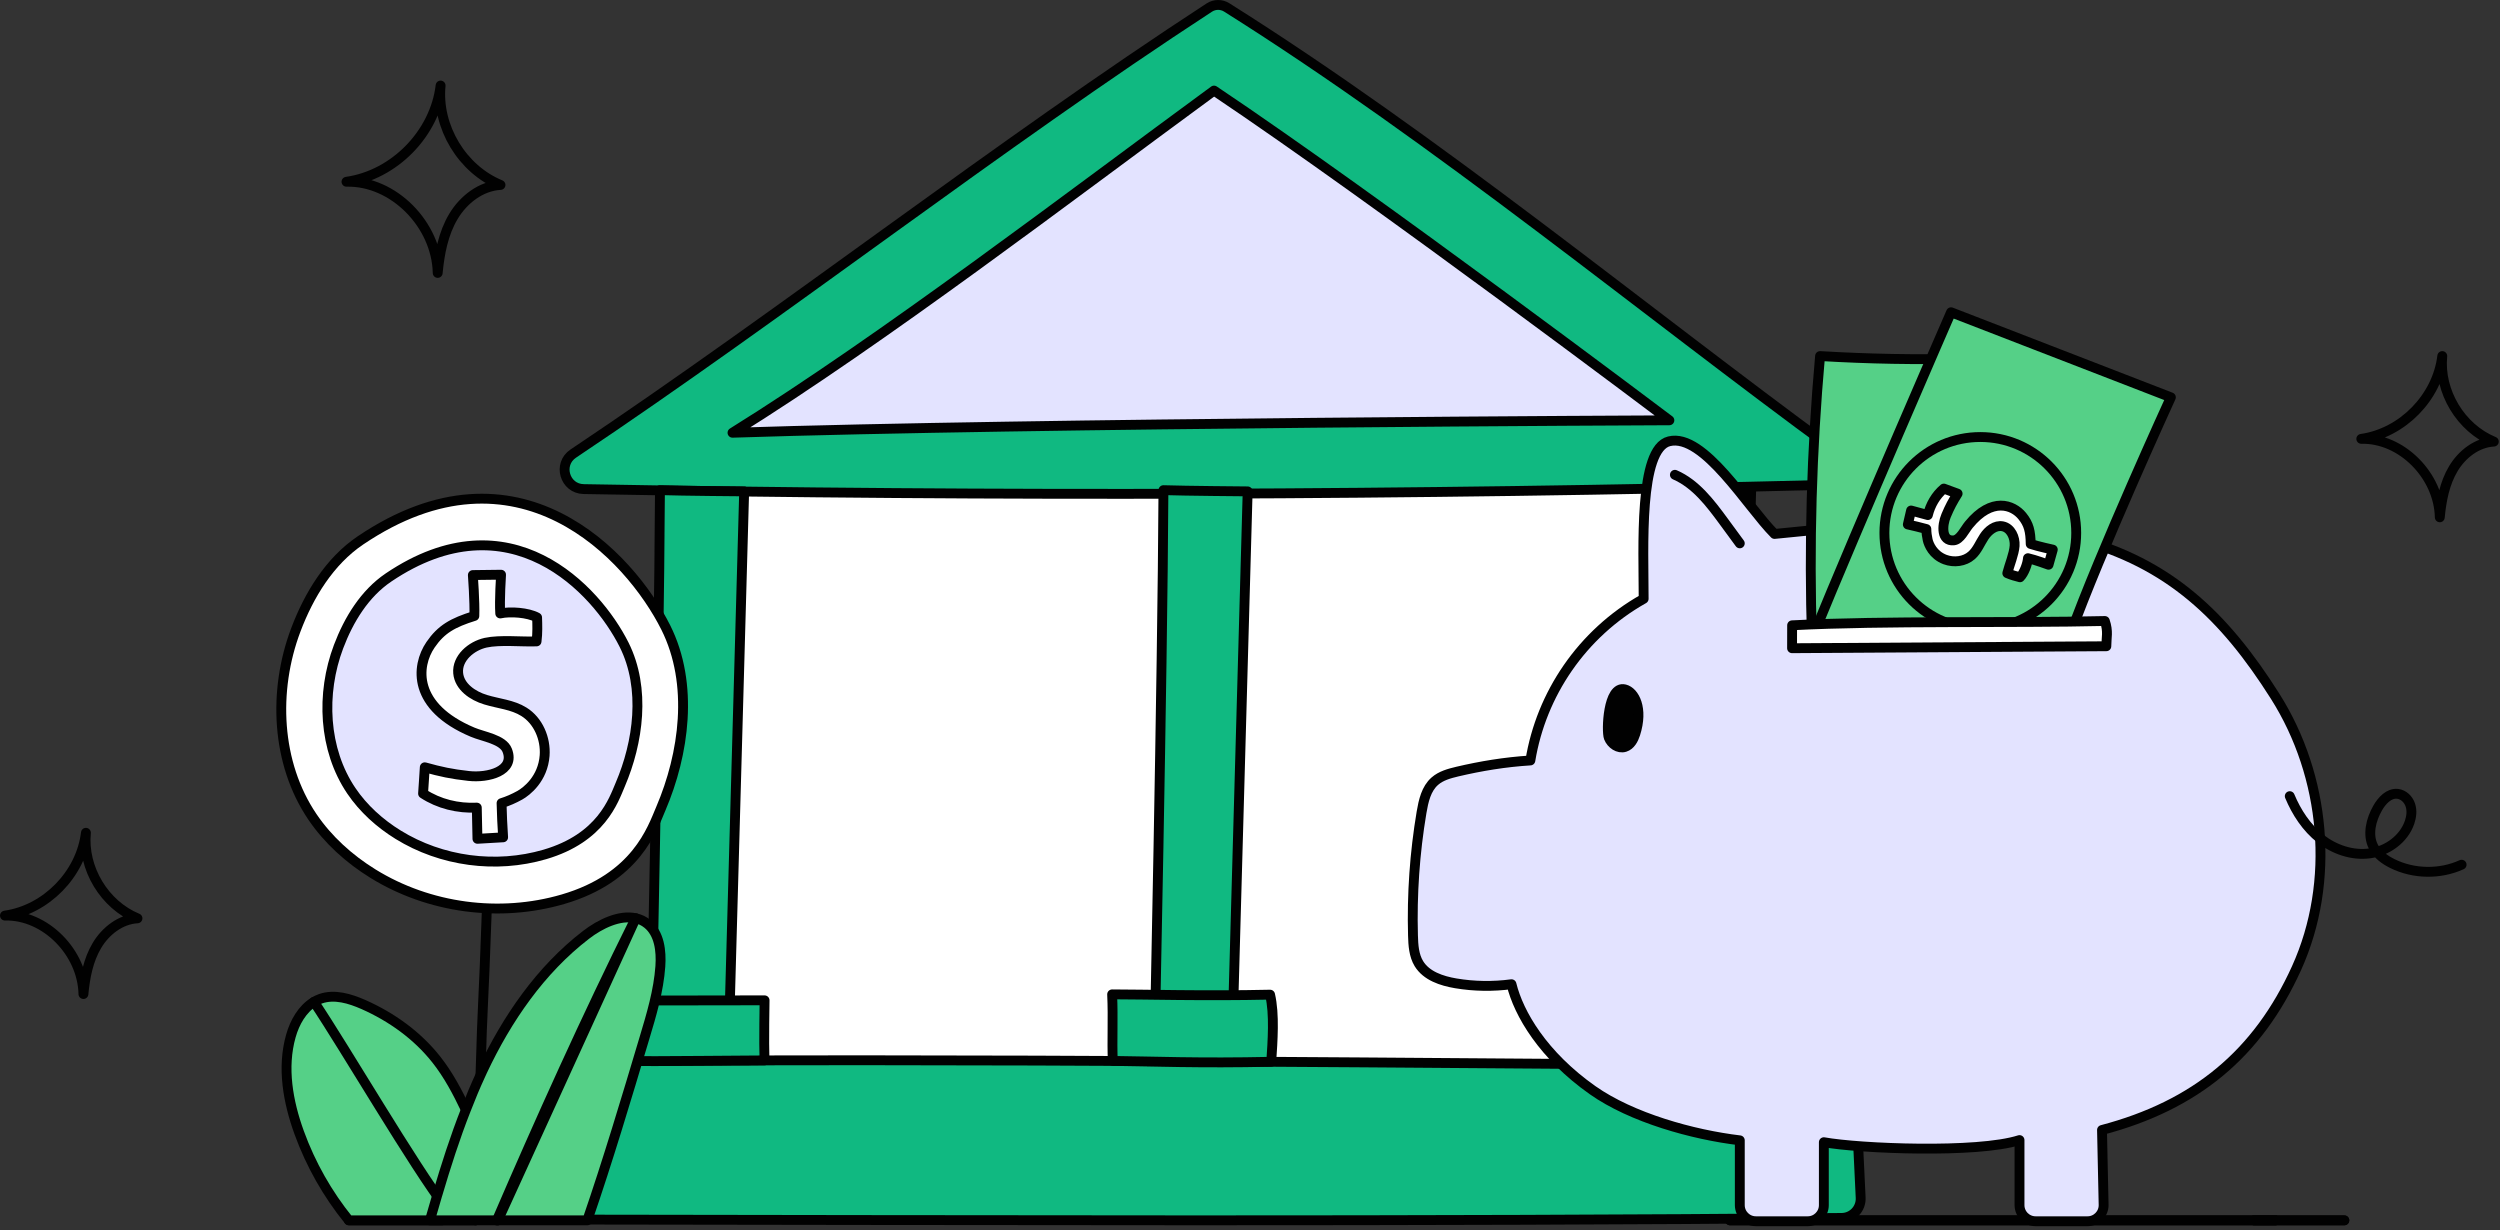 <svg width="380" height="187" viewBox="0 0 380 187" fill="none" xmlns="http://www.w3.org/2000/svg" style="width: 100%; height: 100%;">
<rect x="0" y="0" width="380" height="187" fill="#333333" stroke="none"/>
<g clip-path="url(#clip0_35_2916)">
<path d="M52.665 27.628C59.928 26.603 66.107 20.285 66.97 13.001C66.354 19.274 70.243 25.726 76.076 28.112C73.089 28.281 70.445 30.34 68.913 32.91C67.382 35.48 66.811 38.507 66.53 41.485C66.37 34.102 59.775 27.445 52.665 27.628Z" stroke="#010101" stroke-width="1.5" stroke-linecap="round" stroke-linejoin="round"></path>
<path d="M262.96 185.493H356.34" stroke="#010101" stroke-width="1.5" stroke-linecap="round" stroke-linejoin="round"></path>
<path d="M264.45 63.678H104.625V173.331H264.45V63.678Z" fill="white" stroke="#010101" stroke-width="1.5" stroke-linecap="round" stroke-linejoin="round"></path>
<path d="M345.86 185.493H342.614" stroke="#010101" stroke-width="1.5" stroke-linecap="round" stroke-linejoin="round"></path>
<path d="M262.96 185.493H356.34" stroke="#010101" stroke-width="1.5" stroke-linecap="round" stroke-linejoin="round"></path>
<path d="M345.86 185.493H342.614" stroke="#010101" stroke-width="1.5" stroke-linecap="round" stroke-linejoin="round"></path>
<path d="M277.139 73.712C214.402 75.278 151.624 75.483 88.719 74.342C85.834 74.29 84.735 70.551 87.134 68.947C119.244 47.479 151.764 22.03 183.814 1.148C184.617 0.625 185.65 0.617 186.461 1.128C218.682 21.41 249.824 47.174 278.803 68.381C281.075 70.043 279.953 73.641 277.139 73.712Z" fill="#10b981" stroke="#010101" stroke-width="1.5" stroke-linecap="round" stroke-linejoin="round"></path>
<path d="M253.745 63.886C253.745 63.886 209.351 30.397 184.531 13.767C162.398 29.984 134.411 51.419 111.34 65.778C157.366 64.265 253.745 63.886 253.745 63.886Z" fill="#E3E3FF" stroke="#010101" stroke-width="1.5" stroke-linecap="round" stroke-linejoin="round"></path>
<path d="M100.312 74.504C100.172 103.249 98.91 161.553 98.91 161.553L110.678 161.704L113.113 74.69C113.113 74.69 103.558 74.614 100.312 74.504Z" fill="#10b981" stroke="#010101" stroke-width="1.5" stroke-linecap="round" stroke-linejoin="round"></path>
<path d="M176.843 74.504C176.703 103.249 175.441 161.553 175.441 161.553L187.209 161.704L189.644 74.69C189.644 74.69 180.089 74.614 176.843 74.504Z" fill="#10b981" stroke="#010101" stroke-width="1.5" stroke-linecap="round" stroke-linejoin="round"></path>
<path d="M253.374 74.504C253.234 103.249 251.972 161.553 251.972 161.553L263.74 161.704L266.175 74.69C266.175 74.69 256.62 74.614 253.374 74.504Z" fill="#10b981" stroke="#010101" stroke-width="1.5" stroke-linecap="round" stroke-linejoin="round"></path>
<path d="M279.079 161.993C215.867 161.63 148.341 160.78 83.174 161.358C81.464 161.373 80.114 162.811 80.199 164.519C80.613 172.917 80.128 173.949 80.549 182.504C80.628 184.105 81.939 185.37 83.543 185.372C147.046 185.447 216.456 185.695 279.932 185.126C281.593 185.111 282.901 183.718 282.821 182.058L281.998 164.799C281.923 163.234 280.646 162.002 279.079 161.993Z" fill="#10b981" stroke="#010101" stroke-width="1.5" stroke-linecap="round" stroke-linejoin="round"></path>
<path d="M358.916 66.707C365.166 65.825 370.482 60.389 371.225 54.121C370.695 59.518 374.041 65.071 379.061 67.124C376.491 67.269 374.215 69.041 372.898 71.253C371.58 73.465 371.089 76.069 370.848 78.632C370.71 72.279 365.035 66.55 358.917 66.708L358.916 66.707Z" stroke="#010101" stroke-width="1.5" stroke-linecap="round" stroke-linejoin="round"></path>
<path d="M0.75 139.17C7 138.288 12.316 132.852 13.059 126.584C12.529 131.981 15.875 137.534 20.895 139.587C18.325 139.732 16.049 141.504 14.732 143.716C13.414 145.928 12.923 148.532 12.682 151.095C12.544 144.742 6.869 139.013 0.751 139.171L0.75 139.17Z" stroke="#010101" stroke-width="1.5" stroke-linecap="round" stroke-linejoin="round"></path>
<path d="M245.944 161.616C245.802 158.583 246.014 155.184 245.842 151.502C250.69 151.502 259.843 151.77 269.848 151.547C270.55 154.531 270.227 158.691 270.027 161.75C259.015 161.993 252.052 161.684 245.944 161.616Z" fill="#10b981" stroke="#010101" stroke-width="1.5" stroke-linecap="round" stroke-linejoin="round"></path>
<path d="M349.082 147.141C343.173 160.201 333.699 168.014 319.506 171.757L319.751 183.184C319.751 184.534 318.656 185.629 317.306 185.629H309.411C308.061 185.629 306.966 184.534 306.966 183.184V173.291C300.548 175.346 282.595 174.591 277.225 173.616V183.183C277.225 184.533 276.13 185.628 274.78 185.628H266.895C265.545 185.628 264.45 184.533 264.45 183.183V173.331C257.29 172.477 248.024 169.893 242.084 165.713C234.547 160.404 230.835 154.077 229.746 149.602C226.939 149.978 224.081 149.938 221.294 149.47C219.128 149.104 216.809 148.341 215.669 146.47C214.906 145.209 214.815 143.663 214.774 142.198C214.601 135.933 215.038 129.647 216.076 123.473C216.371 121.744 216.778 119.893 218.09 118.743C219.036 117.909 220.297 117.573 221.528 117.278C225.098 116.444 228.719 115.834 232.615 115.59C234.263 105.551 240.406 96.326 249.835 91.016C249.835 83.357 249.052 68.202 253.72 67.073C258.968 65.792 265.6 77.031 269.729 81.16C284.141 79.675 301.687 78.16 315.692 81.862C329.688 85.564 338.077 93.589 345.817 105.825C353.517 117.99 355.012 134.03 349.082 147.14V147.141Z" fill="#E3E3FF" stroke="#010101" stroke-width="1.5" stroke-linecap="round" stroke-linejoin="round"></path>
<path d="M348.044 121.015C349.08 123.493 350.598 125.816 352.709 127.477C354.82 129.137 357.564 130.082 360.224 129.712C362.884 129.342 365.381 127.535 366.253 124.995C366.546 124.141 366.654 123.192 366.363 122.338C366.072 121.484 365.321 120.754 364.422 120.662C363.118 120.53 362.053 121.682 361.404 122.821C360.384 124.611 359.819 126.879 360.76 128.712C361.358 129.878 362.479 130.691 363.655 131.271C366.903 132.872 370.869 132.934 374.165 131.436" stroke="#010101" stroke-width="1.5" stroke-linecap="round" stroke-linejoin="round"></path>
<path d="M275.422 97.282C274.955 82.888 275.366 68.465 276.65 54.121C283.988 54.561 291.344 54.694 298.693 54.52C298.316 64.709 297 74.864 294.766 84.812C294.315 86.822 293.816 88.851 292.828 90.659C291.357 93.351 288.802 95.429 285.867 96.321" fill="#55D087"></path>
<path d="M275.422 97.282C274.955 82.888 275.366 68.465 276.65 54.121C283.988 54.561 291.344 54.694 298.693 54.52C298.316 64.709 297 74.864 294.766 84.812C294.315 86.822 293.816 88.851 292.828 90.659C291.357 93.351 288.802 95.429 285.867 96.321" stroke="#010101" stroke-width="1.5" stroke-linecap="round" stroke-linejoin="round"></path>
<path d="M244.538 112.133C244.917 113.097 245.995 113.85 246.983 113.542C247.821 113.28 248.294 112.399 248.562 111.563C249.807 107.68 248.44 105.146 246.965 104.78C244.379 104.139 244.158 111.17 244.537 112.134L244.538 112.133Z" fill="#010101" stroke="#010101" stroke-width="1.5" stroke-linecap="round" stroke-linejoin="round"></path>
<path d="M254.584 72.171C257.757 73.553 259.953 76.465 262.001 79.255C262.817 80.367 263.632 81.478 264.448 82.59" stroke="#010101" stroke-width="1.5" stroke-linecap="round" stroke-linejoin="round"></path>
<path d="M275.7 96.384C282.195 80.471 296.561 47.464 296.561 47.464L329.973 60.395C329.973 60.395 319.194 83.944 314.656 96.52C302.751 95.505 278.834 96.086 275.701 96.385L275.7 96.384Z" fill="#55D087" stroke="#010101" stroke-width="1.5" stroke-linecap="round" stroke-linejoin="round"></path>
<path d="M301.007 95.582C309.058 95.582 315.584 89.056 315.584 81.005C315.584 72.954 309.058 66.428 301.007 66.428C292.956 66.428 286.43 72.954 286.43 81.005C286.43 89.056 292.956 95.582 301.007 95.582Z" fill="#55D087" stroke="#010101" stroke-width="1.5" stroke-linecap="round" stroke-linejoin="round"></path>
<path d="M293.008 82.077C292.885 81.527 292.811 80.971 292.805 80.412C291.871 80.162 290.934 79.929 289.991 79.72C290.156 79.013 290.32 78.305 290.485 77.598C291.339 77.825 292.186 78.055 293.035 78.292C293.413 76.735 294.238 75.305 295.463 74.263C296.074 74.477 296.944 74.823 297.558 75.032C296.812 76.226 296.366 77.042 295.802 78.39C295.165 79.9 295.074 82.294 296.956 82.136C297.953 82.058 298.636 80.521 299.266 79.756C302.761 75.479 305.983 76.73 307.373 78.43C308.387 79.672 308.636 80.767 308.667 82.683C309.768 83.054 312.025 83.541 312.025 83.541L311.378 85.84C311.378 85.84 309.317 85.082 308.25 84.846C308.189 85.718 307.658 87.129 307.041 87.745C306.416 87.582 305.789 87.423 305.11 87.127C305.415 85.919 306.135 84.201 306.223 82.956C306.306 81.708 305.656 80.252 304.413 79.999C303.276 79.771 302.217 80.637 301.592 81.591C300.962 82.542 300.547 83.66 299.692 84.414C298.629 85.362 296.998 85.556 295.645 85.052C293.795 84.355 293.158 82.737 293.008 82.076V82.077Z" fill="white" stroke="#010101" stroke-width="1.5" stroke-linecap="round" stroke-linejoin="round"></path>
<path d="M319.938 94.393C305.691 94.731 286.612 94.307 272.403 95.046C272.4 96.207 272.397 97.368 272.394 98.529C286.707 98.429 305.851 98.329 320.163 98.229C320.163 96.881 320.491 96.022 319.938 94.393Z" fill="white" stroke="#010101" stroke-width="1.5" stroke-linecap="round" stroke-linejoin="round"></path>
<path d="M169.147 161.257C169.005 158.224 169.217 154.825 169.045 151.143C173.893 151.143 183.046 151.411 193.051 151.188C193.753 154.172 193.43 158.332 193.23 161.391C182.218 161.634 175.255 161.325 169.147 161.257Z" fill="#10b981" stroke="#010101" stroke-width="1.5" stroke-linecap="round" stroke-linejoin="round"></path>
<path d="M116.202 161.179C116.103 158.484 116.216 152.05 116.216 152.05C116.216 152.05 102.714 152.086 93.342 152.086C93.336 155.236 93.034 158.247 93.034 161.282C102.122 161.336 112.288 161.179 116.202 161.179Z" fill="#10b981" stroke="#010101" stroke-width="1.5" stroke-linecap="round" stroke-linejoin="round"></path>
<path d="M53.024 185.493H72.277H53.024Z" fill="#E3E3FF"></path>
<path d="M53.024 185.493H72.277" stroke="#010101" stroke-width="1.5" stroke-linecap="round" stroke-linejoin="round"></path>
<path d="M75.522 185.493H75.673H75.522Z" fill="#E3E3FF"></path>
<path d="M75.522 185.493H75.673" stroke="#010101" stroke-width="1.5" stroke-linecap="round" stroke-linejoin="round"></path>
<path d="M72.277 185.493C72.428 181.529 72.555 178.04 72.66 174.887V174.875C72.683 174.168 72.706 173.484 72.73 172.812C72.846 169.288 72.95 166.217 73.031 163.423C73.379 151.194 73.448 154.062 74.005 138.067C74.075 135.876 74.156 133.512 74.248 130.95C74.294 129.802 74.341 128.62 74.387 127.392C74.491 124.425 74.619 121.202 74.77 117.679C74.816 116.416 74.863 115.117 74.921 113.773" stroke="#010101" stroke-width="1.5" stroke-linecap="round" stroke-linejoin="round"></path>
<path d="M73.111 173.635C72.96 174.052 72.81 174.458 72.659 174.875V174.887C71.28 178.666 69.738 182.444 67.153 185.493H53.023C49.789 181.506 47.227 176.985 45.477 172.163C43.773 167.469 42.846 162.276 44.213 157.466C44.793 155.414 45.94 153.363 47.725 152.285C48.038 152.1 48.363 151.937 48.722 151.81C50.843 151.068 53.185 151.787 55.248 152.691C59.513 154.581 63.42 157.374 66.318 161.048C68.149 163.366 69.529 165.974 70.815 168.687C71.464 170.043 72.09 171.423 72.728 172.814C72.855 173.092 72.983 173.359 73.11 173.637L73.111 173.635Z" fill="#55D087" stroke="#010101" stroke-width="1.5" stroke-linecap="round" stroke-linejoin="round"></path>
<path d="M67.774 183.575C63.023 177.426 52.496 159.401 47.726 152.283L67.774 183.575Z" fill="#E3E3FF"></path>
<path d="M67.774 183.575C63.023 177.426 52.496 159.401 47.726 152.283" stroke="#010101" stroke-width="1.5" stroke-linecap="round" stroke-linejoin="round"></path>
<path d="M100.374 146.871C100.107 150.603 99.03 154.22 97.951 157.802C95.181 167.075 92.411 176.348 89.269 185.493H65.345C65.704 184.241 66.064 182.989 66.434 181.749C66.457 181.691 66.48 181.622 66.492 181.564C67.779 177.217 69.158 172.894 70.815 168.686C71.499 166.913 72.229 165.151 73.029 163.424C73.122 163.204 73.214 162.995 73.319 162.787C77.051 154.859 82.151 147.417 89.095 142.085C91.251 140.428 94.184 139.013 96.629 139.57C97.267 139.709 97.869 139.987 98.414 140.428C100.234 141.9 100.535 144.543 100.373 146.873L100.374 146.871Z" fill="#55D087" stroke="#010101" stroke-width="1.5" stroke-linecap="round" stroke-linejoin="round"></path>
<path d="M96.63 139.569L75.673 185.493H75.522C82.094 170.262 89.073 154.753 96.63 139.569Z" fill="#E3E3FF" stroke="#010101" stroke-width="1.5" stroke-linecap="round" stroke-linejoin="round"></path>
<path d="M54.782 82.144C50.108 85.3 46.964 90.436 44.957 95.762C41.471 105.012 41.985 116.017 47.467 124.132C49.857 127.669 53.091 130.57 56.697 132.798C65.217 138.062 75.945 139.501 85.575 136.683C96.721 133.42 99.122 126.013 100.451 122.901C103.972 114.654 105.522 104.008 101.195 95.373C95.76 84.526 78.723 65.98 54.782 82.144Z" fill="white" stroke="#010101" stroke-width="1.5" stroke-linecap="round" stroke-linejoin="round"></path>
<path d="M59.041 87.787C55.434 90.223 53.007 94.187 51.458 98.297C48.768 105.436 49.164 113.929 53.395 120.191C55.239 122.921 57.735 125.16 60.518 126.879C67.093 130.941 75.373 132.052 82.805 129.877C91.407 127.359 93.26 121.643 94.286 119.241C97.003 112.877 98.199 104.661 94.86 97.996C90.666 89.625 77.517 75.312 59.04 87.786L59.041 87.787Z" fill="#E3E3FF" stroke="#010101" stroke-width="1.5" stroke-linecap="round" stroke-linejoin="round"></path>
<path d="M79.001 120.882C78.117 121.373 77.197 121.782 76.238 122.077C76.281 123.812 76.357 125.543 76.475 127.272C75.174 127.348 73.873 127.423 72.572 127.499C72.53 125.913 72.495 124.34 72.473 122.758C69.602 122.897 66.722 122.203 64.306 120.624C64.365 119.464 64.518 117.79 64.567 116.628C67 117.306 68.632 117.659 71.238 117.946C74.16 118.276 78.327 117.218 77.1 114.059C76.459 112.383 73.467 111.986 71.832 111.29C62.697 107.445 63.215 101.264 65.437 98.009C67.061 95.634 68.819 94.649 72.101 93.625C72.181 91.542 71.874 87.409 71.874 87.409L76.16 87.356C76.16 87.356 75.901 91.288 76.036 93.245C77.568 92.907 80.266 93.106 81.639 93.855C81.675 95.013 81.72 96.173 81.556 97.493C79.322 97.581 76 97.213 73.812 97.693C71.621 98.184 69.445 100.042 69.641 102.309C69.825 104.382 71.852 105.765 73.812 106.356C75.769 106.958 77.903 107.105 79.635 108.194C81.806 109.542 82.968 112.252 82.785 114.836C82.523 118.374 80.063 120.291 79.001 120.884V120.882Z" fill="white" stroke="#010101" stroke-width="1.5" stroke-linecap="round" stroke-linejoin="round"></path>
</g>
<defs>
<clipPath id="clip0_35_2916">
<rect width="379.811" height="186.379" fill="white"></rect>
</clipPath>
</defs>
</svg>